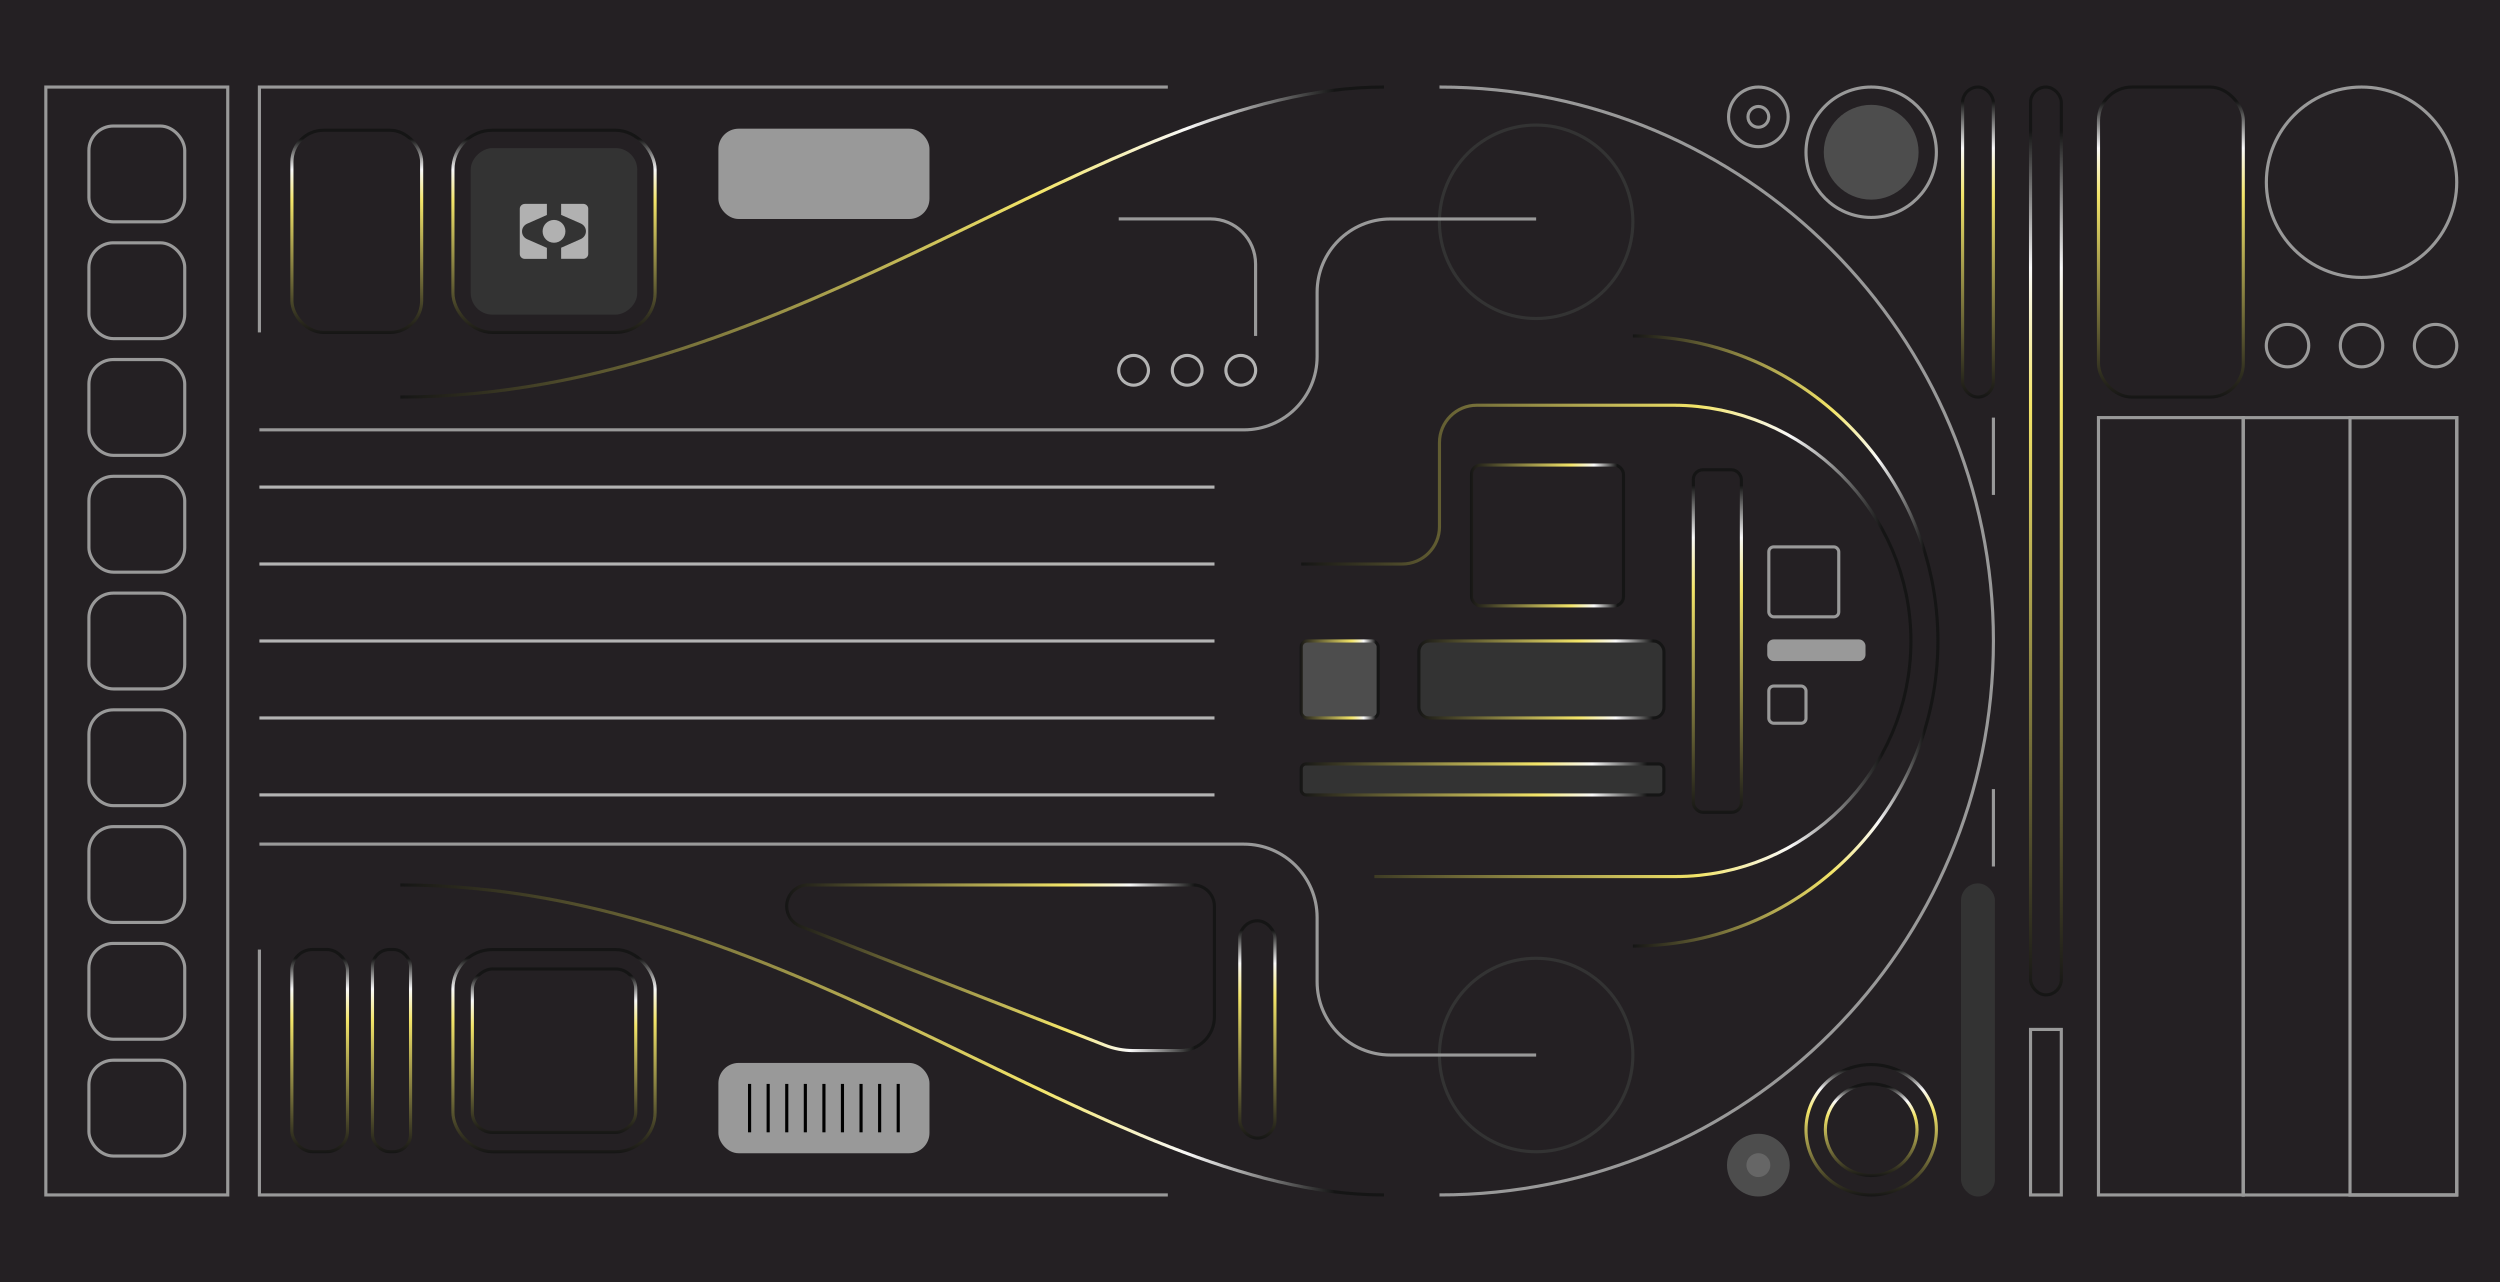 <?xml version="1.0" encoding="UTF-8"?>
<svg id="Layer_2" data-name="Layer 2" xmlns="http://www.w3.org/2000/svg" xmlns:xlink="http://www.w3.org/1999/xlink" viewBox="0 0 390.02 200">
  <defs>
    <style>
      .cls-1 {
        stroke: url(#New_Gradient_Swatch_copy-2);
      }

      .cls-1, .cls-2, .cls-3, .cls-4, .cls-5, .cls-6, .cls-7, .cls-8, .cls-9, .cls-10, .cls-11, .cls-12, .cls-13, .cls-14, .cls-15, .cls-16, .cls-17, .cls-18, .cls-19, .cls-20, .cls-21, .cls-22, .cls-23, .cls-24, .cls-25, .cls-26, .cls-27, .cls-28, .cls-29, .cls-30 {
        stroke-miterlimit: 10;
        stroke-width: .49px;
      }

      .cls-1, .cls-2, .cls-3, .cls-4, .cls-5, .cls-6, .cls-7, .cls-8, .cls-10, .cls-15, .cls-16, .cls-17, .cls-18, .cls-19, .cls-20, .cls-21, .cls-22, .cls-23, .cls-24, .cls-25, .cls-26, .cls-27, .cls-28 {
        fill: none;
      }

      .cls-2 {
        stroke: url(#New_Gradient_Swatch_copy-3);
      }

      .cls-3 {
        stroke: url(#New_Gradient_Swatch_copy-8);
      }

      .cls-4 {
        stroke: url(#New_Gradient_Swatch_copy-6);
      }

      .cls-5 {
        stroke: url(#New_Gradient_Swatch_copy-7);
      }

      .cls-6 {
        stroke: url(#New_Gradient_Swatch_copy-9);
      }

      .cls-7 {
        stroke: url(#New_Gradient_Swatch_copy-5);
      }

      .cls-8 {
        stroke: url(#New_Gradient_Swatch_copy-4);
      }

      .cls-9 {
        fill: #666;
        stroke: #666;
      }

      .cls-10, .cls-29 {
        stroke: #999;
      }

      .cls-11, .cls-12, .cls-13 {
        fill: #333;
      }

      .cls-11, .cls-15 {
        stroke: #333;
      }

      .cls-12 {
        stroke: url(#New_Gradient_Swatch_copy-19);
      }

      .cls-13 {
        stroke: url(#New_Gradient_Swatch_copy-17);
      }

      .cls-31 {
        fill: rgba(249, 249, 249, .64);
      }

      .cls-31, .cls-32 {
        stroke-width: 0px;
      }

      .cls-14 {
        stroke: #4d4d4d;
      }

      .cls-14, .cls-30 {
        fill: #4d4d4d;
      }

      .cls-16 {
        stroke: url(#New_Gradient_Swatch_copy);
      }

      .cls-17 {
        stroke: #000;
      }

      .cls-32 {
        fill: #242023;
      }

      .cls-18 {
        stroke: #b3b3b3;
      }

      .cls-19 {
        stroke: url(#New_Gradient_Swatch_copy-15);
      }

      .cls-20 {
        stroke: url(#New_Gradient_Swatch_copy-10);
      }

      .cls-21 {
        stroke: url(#New_Gradient_Swatch_copy-14);
      }

      .cls-22 {
        stroke: url(#New_Gradient_Swatch_copy-11);
      }

      .cls-23 {
        stroke: url(#New_Gradient_Swatch_copy-21);
      }

      .cls-24 {
        stroke: url(#New_Gradient_Swatch_copy-22);
      }

      .cls-25 {
        stroke: url(#New_Gradient_Swatch_copy-20);
      }

      .cls-26 {
        stroke: url(#New_Gradient_Swatch_copy-18);
      }

      .cls-27 {
        stroke: url(#New_Gradient_Swatch_copy-12);
      }

      .cls-28 {
        stroke: url(#New_Gradient_Swatch_copy-13);
      }

      .cls-29 {
        fill: #999;
      }

      .cls-30 {
        stroke: url(#New_Gradient_Swatch_copy-16);
      }
    </style>
    <linearGradient id="New_Gradient_Swatch_copy" data-name="New Gradient Swatch copy" x1="254.74" y1="100" x2="302.57" y2="100" gradientUnits="userSpaceOnUse">
      <stop offset="0" stop-color="#151515"/>
      <stop offset=".65" stop-color="#f3e569"/>
      <stop offset=".8" stop-color="#f9f9f9"/>
      <stop offset=".95" stop-color="#151515"/>
    </linearGradient>
    <linearGradient id="New_Gradient_Swatch_copy-2" data-name="New Gradient Swatch copy" x1="203" y1="100" x2="298.36" y2="100" xlink:href="#New_Gradient_Swatch_copy"/>
    <linearGradient id="New_Gradient_Swatch_copy-3" data-name="New Gradient Swatch copy" x1="62.45" y1="162.24" x2="215.91" y2="162.24" xlink:href="#New_Gradient_Swatch_copy"/>
    <linearGradient id="New_Gradient_Swatch_copy-4" data-name="New Gradient Swatch copy" x1="62.45" y1="37.76" x2="215.91" y2="37.76" xlink:href="#New_Gradient_Swatch_copy"/>
    <linearGradient id="New_Gradient_Swatch_copy-5" data-name="New Gradient Swatch copy" x1="291.92" y1="186.66" x2="291.92" y2="165.83" xlink:href="#New_Gradient_Swatch_copy"/>
    <linearGradient id="New_Gradient_Swatch_copy-6" data-name="New Gradient Swatch copy" x1="291.92" y1="183.64" x2="291.92" y2="168.86" xlink:href="#New_Gradient_Swatch_copy"/>
    <linearGradient id="New_Gradient_Swatch_copy-7" data-name="New Gradient Swatch copy" x1="308.58" y1="62.18" x2="308.58" y2="13.34" xlink:href="#New_Gradient_Swatch_copy"/>
    <linearGradient id="New_Gradient_Swatch_copy-8" data-name="New Gradient Swatch copy" x1="319.18" y1="155.46" x2="319.18" y2="13.34" xlink:href="#New_Gradient_Swatch_copy"/>
    <linearGradient id="New_Gradient_Swatch_copy-9" data-name="New Gradient Swatch copy" x1="338.67" y1="62.18" x2="338.67" y2="13.34" xlink:href="#New_Gradient_Swatch_copy"/>
    <linearGradient id="New_Gradient_Swatch_copy-10" data-name="New Gradient Swatch copy" x1="86.43" y1="179.92" x2="86.43" y2="147.89" xlink:href="#New_Gradient_Swatch_copy"/>
    <linearGradient id="New_Gradient_Swatch_copy-11" data-name="New Gradient Swatch copy" x1="1211.07" y1="179.92" x2="1211.07" y2="147.89" gradientTransform="translate(-914.9 327.81) scale(.8 -1)" xlink:href="#New_Gradient_Swatch_copy"/>
    <linearGradient id="New_Gradient_Swatch_copy-12" data-name="New Gradient Swatch copy" x1="1197" y1="179.92" x2="1197" y2="147.89" gradientTransform="translate(-892.49 327.81) scale(.8 -1)" xlink:href="#New_Gradient_Swatch_copy"/>
    <linearGradient id="New_Gradient_Swatch_copy-13" data-name="New Gradient Swatch copy" x1="86.43" y1="176.89" x2="86.43" y2="150.92" gradientTransform="translate(-77.48 250.34) rotate(-90)" xlink:href="#New_Gradient_Swatch_copy"/>
    <linearGradient id="New_Gradient_Swatch_copy-14" data-name="New Gradient Swatch copy" x1="86.43" y1="52.11" x2="86.43" y2="20.08" xlink:href="#New_Gradient_Swatch_copy"/>
    <linearGradient id="New_Gradient_Swatch_copy-15" data-name="New Gradient Swatch copy" x1="55.66" y1="52.11" x2="55.66" y2="20.08" xlink:href="#New_Gradient_Swatch_copy"/>
    <linearGradient id="New_Gradient_Swatch_copy-16" data-name="New Gradient Swatch copy" x1="202.76" y1="106" x2="215.25" y2="106" xlink:href="#New_Gradient_Swatch_copy"/>
    <linearGradient id="New_Gradient_Swatch_copy-17" data-name="New Gradient Swatch copy" x1="221.11" y1="106" x2="259.83" y2="106" xlink:href="#New_Gradient_Swatch_copy"/>
    <linearGradient id="New_Gradient_Swatch_copy-18" data-name="New Gradient Swatch copy" x1="229.33" y1="83.53" x2="253.52" y2="83.53" xlink:href="#New_Gradient_Swatch_copy"/>
    <linearGradient id="New_Gradient_Swatch_copy-19" data-name="New Gradient Swatch copy" x1="202.76" y1="121.6" x2="259.83" y2="121.6" xlink:href="#New_Gradient_Swatch_copy"/>
    <linearGradient id="New_Gradient_Swatch_copy-20" data-name="New Gradient Swatch copy" x1="267.91" y1="126.96" x2="267.91" y2="73.04" xlink:href="#New_Gradient_Swatch_copy"/>
    <linearGradient id="New_Gradient_Swatch_copy-21" data-name="New Gradient Swatch copy" x1="122.5" y1="150.98" x2="189.72" y2="150.98" xlink:href="#New_Gradient_Swatch_copy"/>
    <linearGradient id="New_Gradient_Swatch_copy-22" data-name="New Gradient Swatch copy" x1="196.16" y1="177.79" x2="196.16" y2="143.41" xlink:href="#New_Gradient_Swatch_copy"/>
  </defs>
  <g id="Layer_1-2" data-name="Layer 1">
    <g>
      <rect class="cls-32" width="390.02" height="200"/>
      <g>
        <g>
          <path class="cls-10" d="M224.57,13.58c47.73,0,86.42,38.69,86.42,86.42s-38.69,86.42-86.42,86.42"/>
          <path class="cls-16" d="M254.74,52.41c26.28,0,47.59,21.31,47.59,47.59s-21.31,47.59-47.59,47.59"/>
          <path class="cls-1" d="M203,87.99h15.75c3.21,0,5.82-2.6,5.82-5.82v-13.13c0-3.21,2.6-5.82,5.82-5.82h30.68c20.3,0,37.12,16.61,37.05,36.9-.07,20.24-16.51,36.63-36.77,36.63h-46.94"/>
          <g>
            <path class="cls-2" d="M215.91,186.42c-43.41,0-91.52-48.36-153.46-48.36"/>
            <path class="cls-8" d="M215.91,13.58c-43.41,0-91.52,48.36-153.46,48.36"/>
          </g>
          <g>
            <line class="cls-18" x1="40.47" y1="124.01" x2="189.47" y2="124.01"/>
            <line class="cls-18" x1="40.47" y1="112.01" x2="189.47" y2="112.01"/>
            <line class="cls-18" x1="40.47" y1="100" x2="189.47" y2="100"/>
            <line class="cls-18" x1="40.47" y1="87.99" x2="189.47" y2="87.99"/>
            <line class="cls-18" x1="40.47" y1="75.99" x2="189.47" y2="75.99"/>
          </g>
          <circle class="cls-15" cx="239.65" cy="34.6" r="15.09"/>
          <circle class="cls-15" cx="239.65" cy="164.59" r="15.09"/>
          <path class="cls-10" d="M239.65,164.59h-22.73c-6.32,0-11.44-5.12-11.44-11.44v-10.02c0-6.32-5.12-11.44-11.44-11.44H40.47"/>
          <path class="cls-10" d="M239.65,34.16h-22.73c-6.32,0-11.44,5.12-11.44,11.44v10.02c0,6.32-5.12,11.44-11.44,11.44H40.47"/>
          <g>
            <circle class="cls-14" cx="274.32" cy="181.77" r="4.65"/>
            <path class="cls-9" d="M274.32,183.39c-.9,0-1.62-.73-1.62-1.62s.73-1.62,1.62-1.62,1.62.73,1.62,1.62-.73,1.62-1.62,1.62Z"/>
            <circle class="cls-7" cx="291.92" cy="176.25" r="10.17"/>
            <path class="cls-4" d="M291.92,183.39c-3.94,0-7.15-3.21-7.15-7.15s3.21-7.15,7.15-7.15,7.15,3.21,7.15,7.15-3.21,7.15-7.15,7.15Z"/>
            <rect class="cls-11" x="306.18" y="138.06" width="4.8" height="48.36" rx="2.4" ry="2.4"/>
          </g>
          <g>
            <circle class="cls-10" cx="274.32" cy="18.23" r="4.65"/>
            <path class="cls-10" d="M274.32,19.85c-.9,0-1.62-.73-1.62-1.62s.73-1.62,1.62-1.62,1.62.73,1.62,1.62-.73,1.62-1.62,1.62Z"/>
            <circle class="cls-10" cx="291.92" cy="23.75" r="10.17"/>
            <path class="cls-14" d="M291.92,30.9c-3.94,0-7.15-3.21-7.15-7.15s3.21-7.15,7.15-7.15,7.15,3.21,7.15,7.15-3.21,7.15-7.15,7.15Z"/>
            <rect class="cls-5" x="306.18" y="13.58" width="4.8" height="48.36" rx="2.4" ry="2.4"/>
            <rect class="cls-3" x="316.78" y="13.58" width="4.8" height="141.63" rx="2.4" ry="2.4"/>
            <rect class="cls-6" x="327.38" y="13.58" width="22.59" height="48.36" rx="5.21" ry="5.21"/>
            <rect class="cls-10" x="316.78" y="160.6" width="4.8" height="25.82"/>
            <rect class="cls-10" x="327.38" y="65.15" width="22.59" height="121.27"/>
            <rect class="cls-10" x="349.97" y="65.15" width="33.31" height="121.27" transform="translate(733.24 251.57) rotate(180)"/>
            <rect class="cls-10" x="366.62" y="65.15" width="16.65" height="121.27" transform="translate(749.89 251.57) rotate(180)"/>
            <circle class="cls-10" cx="368.42" cy="28.43" r="14.85"/>
            <circle class="cls-10" cx="356.87" cy="53.92" r="3.31"/>
            <circle class="cls-10" cx="368.42" cy="53.92" r="3.31"/>
            <circle class="cls-10" cx="379.97" cy="53.92" r="3.31"/>
          </g>
          <g>
            <polyline class="cls-10" points="40.47 148.14 40.47 186.42 182.19 186.42"/>
            <rect class="cls-20" x="70.66" y="148.14" width="31.54" height="31.54" rx="6.16" ry="6.16"/>
            <rect class="cls-22" x="45.54" y="148.14" width="8.68" height="31.54" rx="3.23" ry="3.23" transform="translate(99.75 327.81) rotate(180)"/>
            <rect class="cls-27" x="58.11" y="148.14" width="5.94" height="31.54" rx="2.67" ry="2.67" transform="translate(122.16 327.81) rotate(180)"/>
            <rect class="cls-28" x="73.69" y="151.16" width="25.49" height="25.49" rx="3.13" ry="3.13" transform="translate(250.34 77.48) rotate(90)"/>
            <rect class="cls-29" x="112.32" y="166.07" width="32.44" height="13.6" rx="2.92" ry="2.92"/>
            <g>
              <line class="cls-17" x1="116.94" y1="169.1" x2="116.94" y2="176.65"/>
              <line class="cls-17" x1="119.84" y1="169.1" x2="119.84" y2="176.65"/>
              <line class="cls-17" x1="122.74" y1="169.1" x2="122.74" y2="176.65"/>
              <line class="cls-17" x1="125.64" y1="169.1" x2="125.64" y2="176.65"/>
              <line class="cls-17" x1="128.54" y1="169.1" x2="128.54" y2="176.65"/>
              <line class="cls-17" x1="131.43" y1="169.1" x2="131.43" y2="176.65"/>
              <line class="cls-17" x1="134.33" y1="169.1" x2="134.33" y2="176.65"/>
              <line class="cls-17" x1="137.23" y1="169.1" x2="137.23" y2="176.65"/>
              <line class="cls-17" x1="140.13" y1="169.1" x2="140.13" y2="176.65"/>
            </g>
          </g>
          <g>
            <polyline class="cls-10" points="40.47 51.86 40.47 13.58 182.19 13.58"/>
            <rect class="cls-21" x="70.66" y="20.32" width="31.54" height="31.54" rx="6.16" ry="6.16"/>
            <rect class="cls-19" x="45.54" y="20.32" width="20.24" height="31.54" rx="4.93" ry="4.93"/>
            <rect class="cls-11" x="73.69" y="23.35" width="25.49" height="25.49" rx="3.13" ry="3.13" transform="translate(122.52 -50.34) rotate(90)"/>
            <rect class="cls-29" x="112.32" y="20.32" width="32.44" height="13.6" rx="2.92" ry="2.92"/>
            <g>
              <path class="cls-31" d="M87.54,33.54v-1.74h3.43c.44,0,.8.34.8.76v7.06c0,.42-.36.76-.8.76h-3.43v-1.73l3.05-1.35c.5-.22.82-.69.82-1.22s-.31-.99-.82-1.22l-3.06-1.34h0Z"/>
              <path class="cls-31" d="M85.32,38.65v1.74h-3.43c-.45,0-.8-.34-.8-.76v-7.06c0-.42.36-.76.8-.76h3.43v1.73l-3.06,1.35c-.5.22-.82.69-.82,1.22s.31.99.82,1.22l3.06,1.34h0Z"/>
              <path class="cls-31" d="M86.43,37.87c.98,0,1.78-.79,1.78-1.78s-.8-1.78-1.78-1.78-1.78.79-1.78,1.78.79,1.78,1.78,1.78Z"/>
            </g>
          </g>
          <path class="cls-10" d="M195.88,52.41v-11.22c0-3.89-3.15-7.04-7.04-7.04h-14.31"/>
          <rect class="cls-30" x="203" y="100" width="12.01" height="12.01" rx=".91" ry=".91"/>
          <rect class="cls-13" x="221.36" y="100" width="38.23" height="12.01" rx="1.62" ry="1.62"/>
          <rect class="cls-26" x="229.57" y="72.55" width="23.71" height="21.97" rx="1.44" ry="1.44"/>
          <rect class="cls-12" x="203" y="119.18" width="56.58" height="4.84" rx=".76" ry=".76"/>
          <rect class="cls-25" x="264.17" y="73.29" width="7.5" height="53.43" rx="1.51" ry="1.51"/>
          <rect class="cls-10" x="275.95" y="85.32" width="10.91" height="10.91" rx=".76" ry=".76"/>
          <rect class="cls-10" x="275.95" y="107.03" width="5.8" height="5.8" rx=".76" ry=".76"/>
          <rect class="cls-29" x="275.95" y="100" width="14.84" height="2.89" rx=".76" ry=".76"/>
          <line class="cls-10" x1="310.99" y1="135.18" x2="310.99" y2="123.11"/>
          <line class="cls-10" x1="310.99" y1="77.21" x2="310.99" y2="65.15"/>
          <path class="cls-23" d="M126.07,138.06h60.06c1.84,0,3.33,1.49,3.33,3.33v17.25c0,2.9-2.35,5.26-5.26,5.26h-7.39c-1.51,0-3.01-.28-4.42-.83l-47.54-18.57c-1.28-.5-2.12-1.73-2.12-3.11h0c0-1.84,1.49-3.33,3.33-3.33Z"/>
          <rect class="cls-24" x="193.42" y="143.65" width="5.48" height="33.89" rx="2.74" ry="2.74"/>
          <circle class="cls-18" cx="193.57" cy="57.77" r="2.32"/>
          <circle class="cls-18" cx="185.21" cy="57.77" r="2.32"/>
          <circle class="cls-18" cx="176.85" cy="57.77" r="2.32"/>
        </g>
        <rect class="cls-10" x="7.15" y="13.58" width="28.38" height="172.84"/>
        <g>
          <rect class="cls-10" x="13.87" y="19.66" width="14.95" height="14.95" rx="3.82" ry="3.82"/>
          <rect class="cls-10" x="13.87" y="37.88" width="14.95" height="14.95" rx="3.82" ry="3.82"/>
          <rect class="cls-10" x="13.87" y="56.09" width="14.95" height="14.95" rx="3.82" ry="3.82"/>
          <rect class="cls-10" x="13.87" y="74.31" width="14.95" height="14.95" rx="3.82" ry="3.82"/>
          <rect class="cls-10" x="13.87" y="92.53" width="14.95" height="14.95" rx="3.82" ry="3.82"/>
          <rect class="cls-10" x="13.87" y="110.74" width="14.95" height="14.95" rx="3.82" ry="3.82"/>
          <rect class="cls-10" x="13.87" y="128.96" width="14.95" height="14.95" rx="3.82" ry="3.82"/>
          <rect class="cls-10" x="13.87" y="147.18" width="14.95" height="14.95" rx="3.82" ry="3.82"/>
          <rect class="cls-10" x="13.87" y="165.4" width="14.95" height="14.95" rx="3.82" ry="3.82"/>
        </g>
      </g>
    </g>
  </g>
</svg>